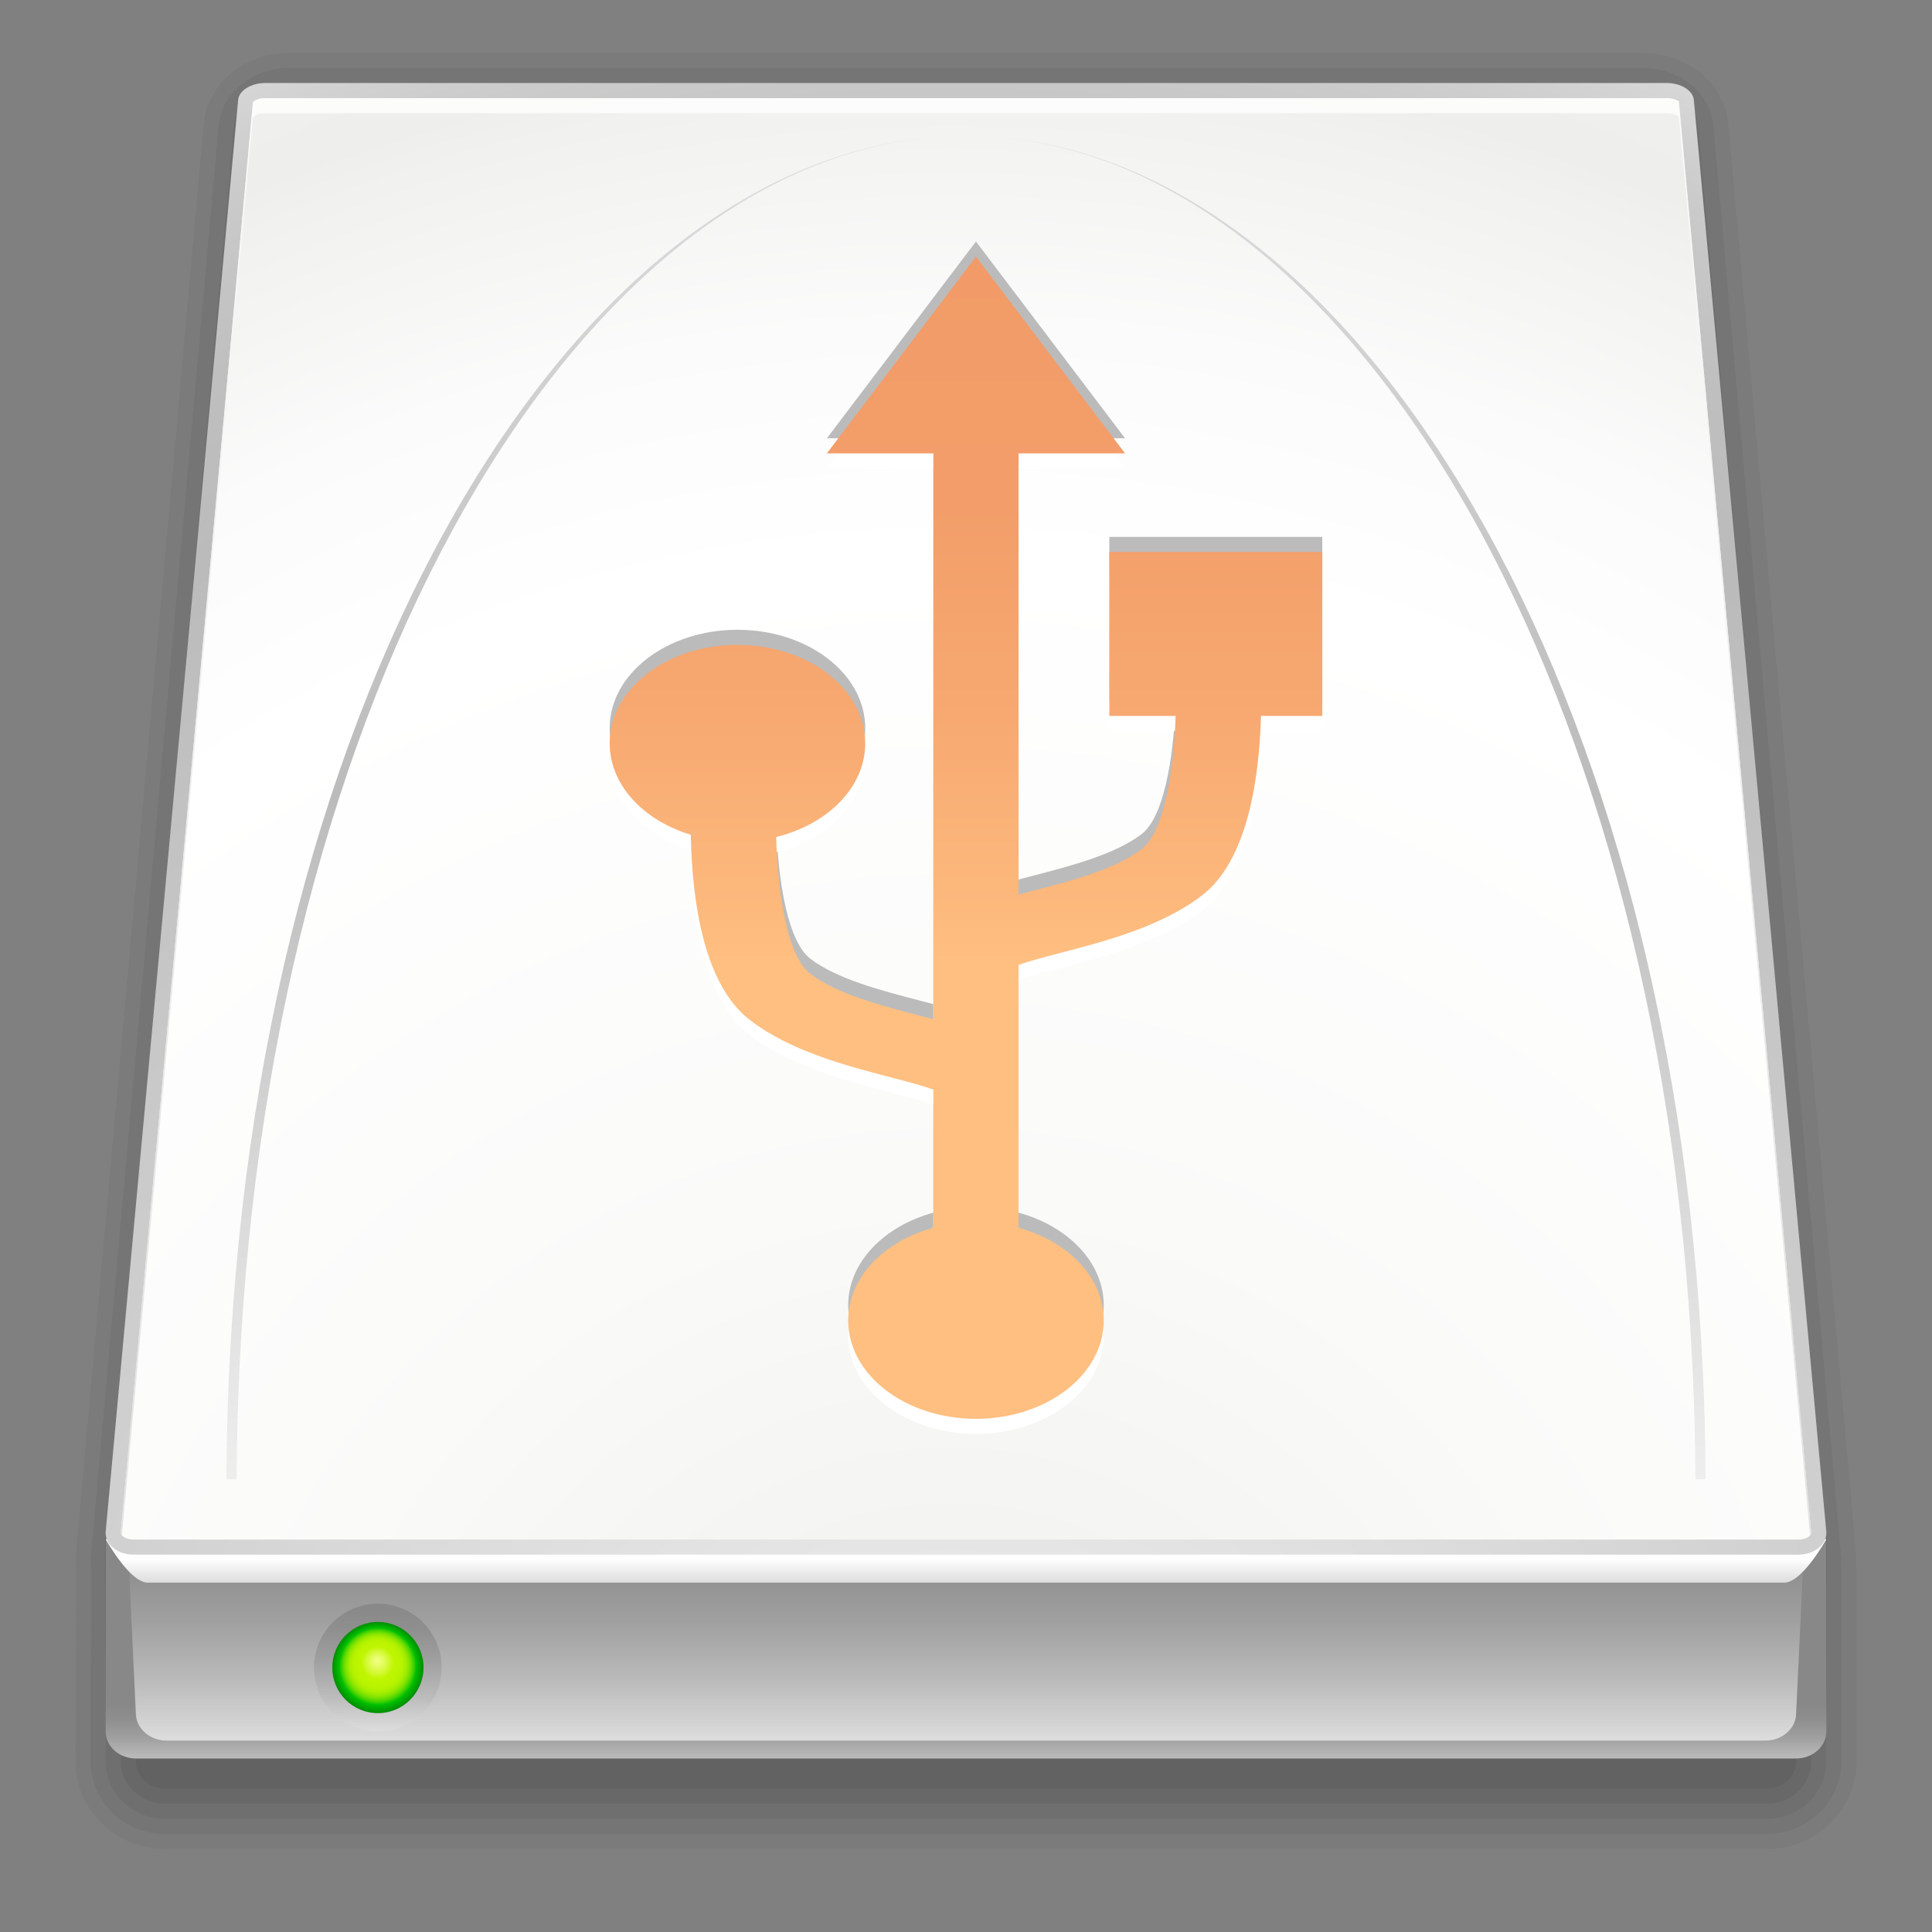 <?xml version="1.0" encoding="utf-8"?>
<!-- Generator: Adobe Illustrator 12.0.0, SVG Export Plug-In . SVG Version: 6.00 Build 51448)  -->
<!DOCTYPE svg PUBLIC "-//W3C//DTD SVG 1.1//EN" "http://www.w3.org/Graphics/SVG/1.1/DTD/svg11.dtd">
<svg  version="1.1" xmlns:x="http://ns.adobe.com/Extensibility/1.0/" xmlns:i="http://ns.adobe.com/AdobeIllustrator/10.0/" xmlns:graph="http://ns.adobe.com/Graphs/1.0/" xmlns="http://www.w3.org/2000/svg" xmlns:xlink="http://www.w3.org/1999/xlink"
	 width="128" height="128" viewBox="0 0 128 128" overflow="visible" enable-background="new 0 0 128 128" xml:space="preserve">
<rect x="0" y="0" width="128" height="128" fill="#808080" stroke="none"/>
<g id="Livello_2">
</g>
<g id="Livello_1">
	<path opacity="0.1" fill="#555555" d="M19.2,3.5c-3.015,0-5.471,2.045-5.712,4.757l-8.467,94.827c0,0.003-0.011,0.311-0.011,0.311
		c0,0.001,0.007,0.169,0.007,0.169c0.002,0.04,0.027,0.338,0.027,0.339c-0.004,0-0.044,12.8-0.044,12.8
		c0,3.198,2.66,5.798,5.93,5.798H117.07c3.27,0,5.93-2.6,5.93-5.795v-12.872c0,0.013-0.022-0.153-0.022-0.14l0.012-0.394
		l-0.009-0.188c0.001,0.001,0.001,0.001-8.469-94.855C114.273,5.545,111.818,3.5,108.8,3.5H19.2z"/>
	<path opacity="0.15" fill="#555555" d="M19.2,4.5c-2.494,0-4.521,1.654-4.716,3.846l-8.467,94.827
		c-0.004,0.043-0.01,0.134-0.008,0.178l0.007,0.17l0.025,0.299L6,116.705c0,2.644,2.211,4.795,4.93,4.795H117.07
		c2.718,0,4.93-2.151,4.93-4.795v-12.872c-0.04-0.021-0.016-0.327-0.016-0.327c0.003-0.041,0.008-0.117,0.006-0.159l-0.009-0.188
		c0-0.001-8.466-94.813-8.466-94.813c-0.192-2.191-2.22-3.845-4.716-3.845H19.2z"/>
	<path opacity="0.2" fill="#555555" d="M19.2,5.5c-1.972,0-3.571,1.262-3.72,2.935l-8.467,94.827
		c-0.002,0.029-0.004,0.06-0.004,0.089c0,0.028,0.001,0.056,0.003,0.084c0,0,0.013,0.155,0.025,0.301
		C7.033,103.772,7,103.795,7,103.833v12.872c0,2.093,1.763,3.795,3.93,3.795H117.07c2.167,0,3.93-1.702,3.93-3.795v-12.872
		c0-0.038-0.033-0.061-0.037-0.098c0.012-0.152,0.024-0.31,0.024-0.31c0.002-0.026,0.003-0.053,0.003-0.079
		c0-0.029-0.001-0.06-0.004-0.089L112.52,8.434c-0.146-1.672-1.745-2.934-3.72-2.934H19.2z"/>
	<path opacity="0.25" fill="#555555" d="M19.2,6.5c-1.45,0-2.622,0.87-2.724,2.023l-8.467,94.827l0.061,0.726
		C8.067,104.049,8,103.861,8,103.833v12.872c0,1.541,1.314,2.795,2.93,2.795H117.07c1.615,0,2.93-1.254,2.93-2.795v-12.872
		c0,0.026-0.064,0.2-0.066,0.227l0.057-0.713l-8.467-94.824C111.423,7.371,110.252,6.5,108.8,6.5H19.2z"/>
	<path opacity="0.3" fill="#555555" enable-background="new    " d="M118.96,103.833c0.029-0.126,0.047-0.257,0.034-0.394
		l-8.467-94.828C110.474,7.997,109.699,7.5,108.8,7.5H19.2c-0.9,0-1.673,0.497-1.728,1.112l-8.467,94.828
		c-0.012,0.137,0.004,0.268,0.035,0.394H9v12.872c0,0.991,0.864,1.795,1.93,1.795H117.07c1.065,0,1.93-0.804,1.93-1.795v-12.872
		H118.96z"/>
	<linearGradient id="XMLID_13_" gradientUnits="userSpaceOnUse" x1="64.001" y1="116.5" x2="64.001" y2="101.833">
		<stop  offset="0" style="stop-color:#888888"/>
		<stop  offset="0.279" style="stop-color:#656565"/>
		<stop  offset="0.565" style="stop-color:#494949"/>
		<stop  offset="0.815" style="stop-color:#383838"/>
		<stop  offset="1" style="stop-color:#323232"/>
	</linearGradient>
	<path fill="url(#XMLID_13_)" d="M121,114.705c0,0.991-0.896,1.795-2,1.795H9c-1.104,0-2-0.804-2-1.795v-12.872h114V114.705z"/>
	<linearGradient id="XMLID_14_" gradientUnits="userSpaceOnUse" x1="64.001" y1="116.5" x2="64.001" y2="101.833">
		<stop  offset="0" style="stop-color:#BBBBBB"/>
		<stop  offset="0.095" style="stop-color:#9F9F9F"/>
		<stop  offset="0.18" style="stop-color:#8E8E8E"/>
		<stop  offset="0.243" style="stop-color:#888888"/>
		<stop  offset="1" style="stop-color:#888888"/>
	</linearGradient>
	<path fill="url(#XMLID_14_)" d="M121,114.705c0,0.991-0.896,1.795-2,1.795H9c-1.104,0-2-0.804-2-1.795v-12.872h114V114.705z"/>
	<linearGradient id="XMLID_15_" gradientUnits="userSpaceOnUse" x1="64.001" y1="115.318" x2="64.001" y2="101.015">
		<stop  offset="0" style="stop-color:#DDDDDD"/>
		<stop  offset="0.274" style="stop-color:#BBBBBB"/>
		<stop  offset="0.562" style="stop-color:#9F9F9F"/>
		<stop  offset="0.814" style="stop-color:#8E8E8E"/>
		<stop  offset="1" style="stop-color:#888888"/>
	</linearGradient>
	<path fill="url(#XMLID_15_)" d="M118.996,113.586c-0.044,0.957-0.944,1.732-2.008,1.732H11.012c-1.064,0-1.963-0.775-2.009-1.732
		l-0.589-12.571h111.172L118.996,113.586z"/>
	<linearGradient id="XMLID_16_" gradientUnits="userSpaceOnUse" x1="64.001" y1="104.855" x2="64.001" y2="101.978">
		<stop  offset="0" style="stop-color:#DDDDDD"/>
		<stop  offset="0.525" style="stop-color:#FDFDFD"/>
		<stop  offset="0.562" style="stop-color:#FFFFFF"/>
	</linearGradient>
	<path fill="url(#XMLID_16_)" enable-background="new    " d="M7,101.979c0.738,1.269,1.89,2.876,2.792,2.876h108.417
		c0.902,0,2.055-1.607,2.792-2.876H7z"/>
	<radialGradient id="XMLID_17_" cx="63" cy="124" r="162" gradientUnits="userSpaceOnUse">
		<stop  offset="0" style="stop-color:#888888"/>
		<stop  offset="0.003" style="stop-color:#939393"/>
		<stop  offset="0.013" style="stop-color:#BABABA"/>
		<stop  offset="0.022" style="stop-color:#D7D7D7"/>
		<stop  offset="0.03" style="stop-color:#E8E8E8"/>
		<stop  offset="0.035" style="stop-color:#EEEEEE"/>
		<stop  offset="0.615" style="stop-color:#BBBBBB"/>
		<stop  offset="0.682" style="stop-color:#BFBFBF"/>
		<stop  offset="0.749" style="stop-color:#CBCBCB"/>
		<stop  offset="0.811" style="stop-color:#DDDDDD"/>
	</radialGradient>
	<path fill="url(#XMLID_17_)" enable-background="new    " d="M17.571,5.5c-0.933,0-1.734,0.497-1.791,1.112l-8.775,94.828
		C6.925,102.301,7.758,103,8.866,103h110.269c1.106,0,1.94-0.699,1.859-1.561L112.22,6.612c-0.057-0.615-0.858-1.112-1.791-1.112
		H17.571z"/>
	<radialGradient id="XMLID_18_" cx="63" cy="124" r="162" gradientUnits="userSpaceOnUse">
		<stop  offset="0" style="stop-color:#EEEEEC"/>
		<stop  offset="0.278" style="stop-color:#FAFAF9"/>
		<stop  offset="0.538" style="stop-color:#FFFFFF"/>
		<stop  offset="0.633" style="stop-color:#FBFBFB"/>
		<stop  offset="0.728" style="stop-color:#F1F1EF"/>
		<stop  offset="0.746" style="stop-color:#EEEEEC"/>
		<stop  offset="0.862" style="stop-color:#F2F2F0"/>
		<stop  offset="0.979" style="stop-color:#FCFCFC"/>
		<stop  offset="1" style="stop-color:#FFFFFF"/>
	</radialGradient>
	<path fill="url(#XMLID_18_)" d="M17.571,6.5c-0.458,0-0.764,0.193-0.814,0.273l0,0C16.757,6.908,8,101.531,8,101.531
		C8,101.538,8,101.545,8,101.555c0,0.036,0.01,0.095,0.08,0.171C8.2,101.858,8.47,102,8.866,102h110.269
		c0.396,0,0.665-0.142,0.786-0.274c0.087-0.096,0.08-0.163,0.077-0.192c0-0.002-8.774-94.829-8.774-94.829
		c-0.031-0.011-0.336-0.204-0.795-0.204H17.571z"/>
	<linearGradient id="XMLID_19_" gradientUnits="userSpaceOnUse" x1="63.999" y1="101.722" x2="63.999" y2="6.5">
		<stop  offset="0" style="stop-color:#DDDDDD"/>
		<stop  offset="0.334" style="stop-color:#E3E3E3"/>
		<stop  offset="0.779" style="stop-color:#F4F4F4"/>
		<stop  offset="1" style="stop-color:#FFFFFF"/>
	</linearGradient>
	<path opacity="0.8" fill="url(#XMLID_19_)" d="M16.757,7.773c0.05-0.081,0.355-0.273,0.814-0.273h92.858
		c0.459,0,0.764,0.193,0.795,0.204c0,0,7.854,84.872,8.699,94.018c0.083-0.093,0.078-0.159,0.075-0.188
		c0-0.002-8.774-94.829-8.774-94.829c-0.031-0.011-0.336-0.204-0.795-0.204H17.571c-0.458,0-0.764,0.193-0.814,0.273
		C16.757,6.908,8,101.531,8,101.531C8,101.538,8,101.545,8,101.555c0,0.035,0.012,0.092,0.076,0.165
		C8.921,92.582,16.757,7.901,16.757,7.773z"/>
	<path fill="none" stroke="#000000" d="M30.604,42.854"/>
	<g>
		
			<linearGradient id="XMLID_20_" gradientUnits="userSpaceOnUse" x1="180.374" y1="-157.963" x2="188.833" y2="-157.963" gradientTransform="matrix(0 -1 1 0 182.997 295.082)">
			<stop  offset="0" style="stop-color:#DDDDDD"/>
			<stop  offset="0.274" style="stop-color:#BBBBBB"/>
			<stop  offset="0.562" style="stop-color:#9F9F9F"/>
			<stop  offset="0.814" style="stop-color:#8E8E8E"/>
			<stop  offset="1" style="stop-color:#888888"/>
		</linearGradient>
		<path fill="url(#XMLID_20_)" d="M25.034,114.708c2.331,0,4.229-1.897,4.229-4.229s-1.897-4.229-4.229-4.229
			c-2.332,0-4.229,1.897-4.229,4.229S22.702,114.708,25.034,114.708z"/>
		<radialGradient id="XMLID_21_" cx="25.037" cy="110.478" r="3.021" fx="25" fy="110" gradientUnits="userSpaceOnUse">
			<stop  offset="0" style="stop-color:#F0FF80"/>
			<stop  offset="0.051" style="stop-color:#EDFE77"/>
			<stop  offset="0.134" style="stop-color:#E3FC5F"/>
			<stop  offset="0.238" style="stop-color:#D4F937"/>
			<stop  offset="0.36" style="stop-color:#BFF500"/>
			<stop  offset="0.361" style="stop-color:#BFF500"/>
			<stop  offset="0.482" style="stop-color:#BCF400"/>
			<stop  offset="0.555" style="stop-color:#B4F200"/>
			<stop  offset="0.615" style="stop-color:#A6EE00"/>
			<stop  offset="0.667" style="stop-color:#92E800"/>
			<stop  offset="0.715" style="stop-color:#77E100"/>
			<stop  offset="0.76" style="stop-color:#57D800"/>
			<stop  offset="0.802" style="stop-color:#31CD00"/>
			<stop  offset="0.841" style="stop-color:#06C100"/>
			<stop  offset="0.846" style="stop-color:#00BF00"/>
			<stop  offset="1" style="stop-color:#008C00"/>
		</radialGradient>
		<circle fill="url(#XMLID_21_)" cx="25.037" cy="110.479" r="3.021"/>
	</g>
	<rect id="_x3C_Sezione_x3E_" fill="none" width="128" height="128"/>
	<g>
		<linearGradient id="XMLID_22_" gradientUnits="userSpaceOnUse" x1="39.5" y1="98" x2="39.5" y2="9.001">
			<stop  offset="0" style="stop-color:#EEEEEE"/>
			<stop  offset="0.509" style="stop-color:#BBBBBB"/>
			<stop  offset="1" style="stop-color:#DDDDDD"/>
		</linearGradient>
		<path fill="url(#XMLID_22_)" d="M15.185,90.812C15.07,93.223,15.01,95.619,15,98h0.676c0.01-2.381,0.069-4.777,0.182-7.188
			C18.039,43.97,39.515,9,64,9C39.173,9,17.396,43.97,15.185,90.812z"/>
		<linearGradient id="XMLID_23_" gradientUnits="userSpaceOnUse" x1="88.5" y1="98" x2="88.5" y2="9.001">
			<stop  offset="0" style="stop-color:#EEEEEE"/>
			<stop  offset="0.509" style="stop-color:#BBBBBB"/>
			<stop  offset="1" style="stop-color:#DDDDDD"/>
		</linearGradient>
		<path fill="url(#XMLID_23_)" d="M112.816,90.812C110.604,43.97,88.827,9,64,9c24.485,0,45.962,34.97,48.143,81.812
			c0.112,2.41,0.172,4.807,0.182,7.188H113C112.99,95.619,112.93,93.223,112.816,90.812z"/>
	</g>
	<path fill="#BBBBBB" d="M87.606,35.569H73.498v10.863h4.391c-0.132,4.092-0.854,7.749-2.244,8.82
		c-1.742,1.341-4.637,2.097-7.189,2.763c-0.325,0.084-0.65,0.17-0.974,0.257V29.036h7.054L64.66,16l-9.876,13.036h7.054v37.492
		c-0.323-0.087-0.648-0.172-0.974-0.257c-2.553-0.667-5.447-1.422-7.189-2.764c-1.417-1.091-2.139-4.868-2.252-9.053
		c3.421-0.837,5.9-3.301,5.9-6.211c0-3.6-3.79-6.518-8.465-6.518c-4.675,0-8.465,2.918-8.465,6.518c0,2.758,2.229,5.112,5.374,6.063
		c0.086,4.46,0.869,9.927,3.917,12.275c2.674,2.059,6.386,3.027,9.369,3.806c0.931,0.243,2.123,0.556,2.785,0.802v9.154
		c-3.285,0.896-5.643,3.303-5.643,6.14c0,3.6,3.79,6.518,8.465,6.518c4.674,0,8.465-2.918,8.465-6.518
		c0-2.837-2.358-5.244-5.644-6.14V62.932c0.661-0.246,1.854-0.559,2.784-0.801c2.983-0.778,6.695-1.748,9.369-3.806
		c2.961-2.281,3.785-7.507,3.909-11.893h4.062V35.569z"/>
	<path fill="#FFFFFF" d="M87.606,37.569H73.498v10.863h4.391c-0.132,4.092-0.854,7.749-2.244,8.82
		c-1.742,1.341-4.637,2.097-7.189,2.763c-0.325,0.084-0.65,0.17-0.974,0.257V31.036h7.054L64.66,18l-9.876,13.036h7.054v37.492
		c-0.323-0.087-0.648-0.172-0.974-0.257c-2.553-0.667-5.447-1.422-7.189-2.764c-1.417-1.091-2.139-4.868-2.252-9.053
		c3.421-0.837,5.9-3.301,5.9-6.211c0-3.6-3.79-6.518-8.465-6.518c-4.675,0-8.465,2.918-8.465,6.518c0,2.758,2.229,5.112,5.374,6.063
		c0.086,4.46,0.869,9.927,3.917,12.275c2.674,2.059,6.386,3.027,9.369,3.806c0.931,0.243,2.123,0.556,2.785,0.802v9.154
		c-3.285,0.896-5.643,3.303-5.643,6.14c0,3.6,3.79,6.518,8.465,6.518c4.674,0,8.465-2.918,8.465-6.518
		c0-2.837-2.358-5.244-5.644-6.14V64.932c0.661-0.246,1.854-0.559,2.784-0.801c2.983-0.778,6.695-1.748,9.369-3.806
		c2.961-2.281,3.785-7.507,3.909-11.893h4.062V37.569z"/>
	<linearGradient id="XMLID_24_" gradientUnits="userSpaceOnUse" x1="64.001" y1="94" x2="64.001" y2="17">
		<stop  offset="0.397" style="stop-color:#FFBF80"/>
		<stop  offset="0.432" style="stop-color:#FDBA7D"/>
		<stop  offset="0.602" style="stop-color:#F7A971"/>
		<stop  offset="0.785" style="stop-color:#F39E6A"/>
		<stop  offset="1" style="stop-color:#F29B68"/>
	</linearGradient>
	<path fill="url(#XMLID_24_)" d="M87.606,36.569H73.498v10.863h4.391c-0.132,4.092-0.854,7.749-2.244,8.82
		c-1.742,1.341-4.637,2.097-7.189,2.763c-0.325,0.084-0.65,0.17-0.974,0.257V30.036h7.054L64.66,17l-9.876,13.036h7.054v37.492
		c-0.323-0.087-0.648-0.172-0.974-0.257c-2.553-0.667-5.447-1.422-7.189-2.764c-1.417-1.091-2.139-4.868-2.252-9.053
		c3.421-0.837,5.9-3.301,5.9-6.211c0-3.6-3.79-6.518-8.465-6.518c-4.675,0-8.465,2.918-8.465,6.518c0,2.758,2.229,5.112,5.374,6.063
		c0.086,4.46,0.869,9.927,3.917,12.275c2.674,2.059,6.386,3.027,9.369,3.806c0.931,0.243,2.123,0.556,2.785,0.802v9.154
		c-3.285,0.896-5.643,3.303-5.643,6.14c0,3.6,3.79,6.518,8.465,6.518c4.674,0,8.465-2.918,8.465-6.518
		c0-2.837-2.358-5.244-5.644-6.14V63.932c0.661-0.246,1.854-0.559,2.784-0.801c2.983-0.778,6.695-1.748,9.369-3.806
		c2.961-2.281,3.785-7.507,3.909-11.893h4.062V36.569z"/>
</g>
</svg>
